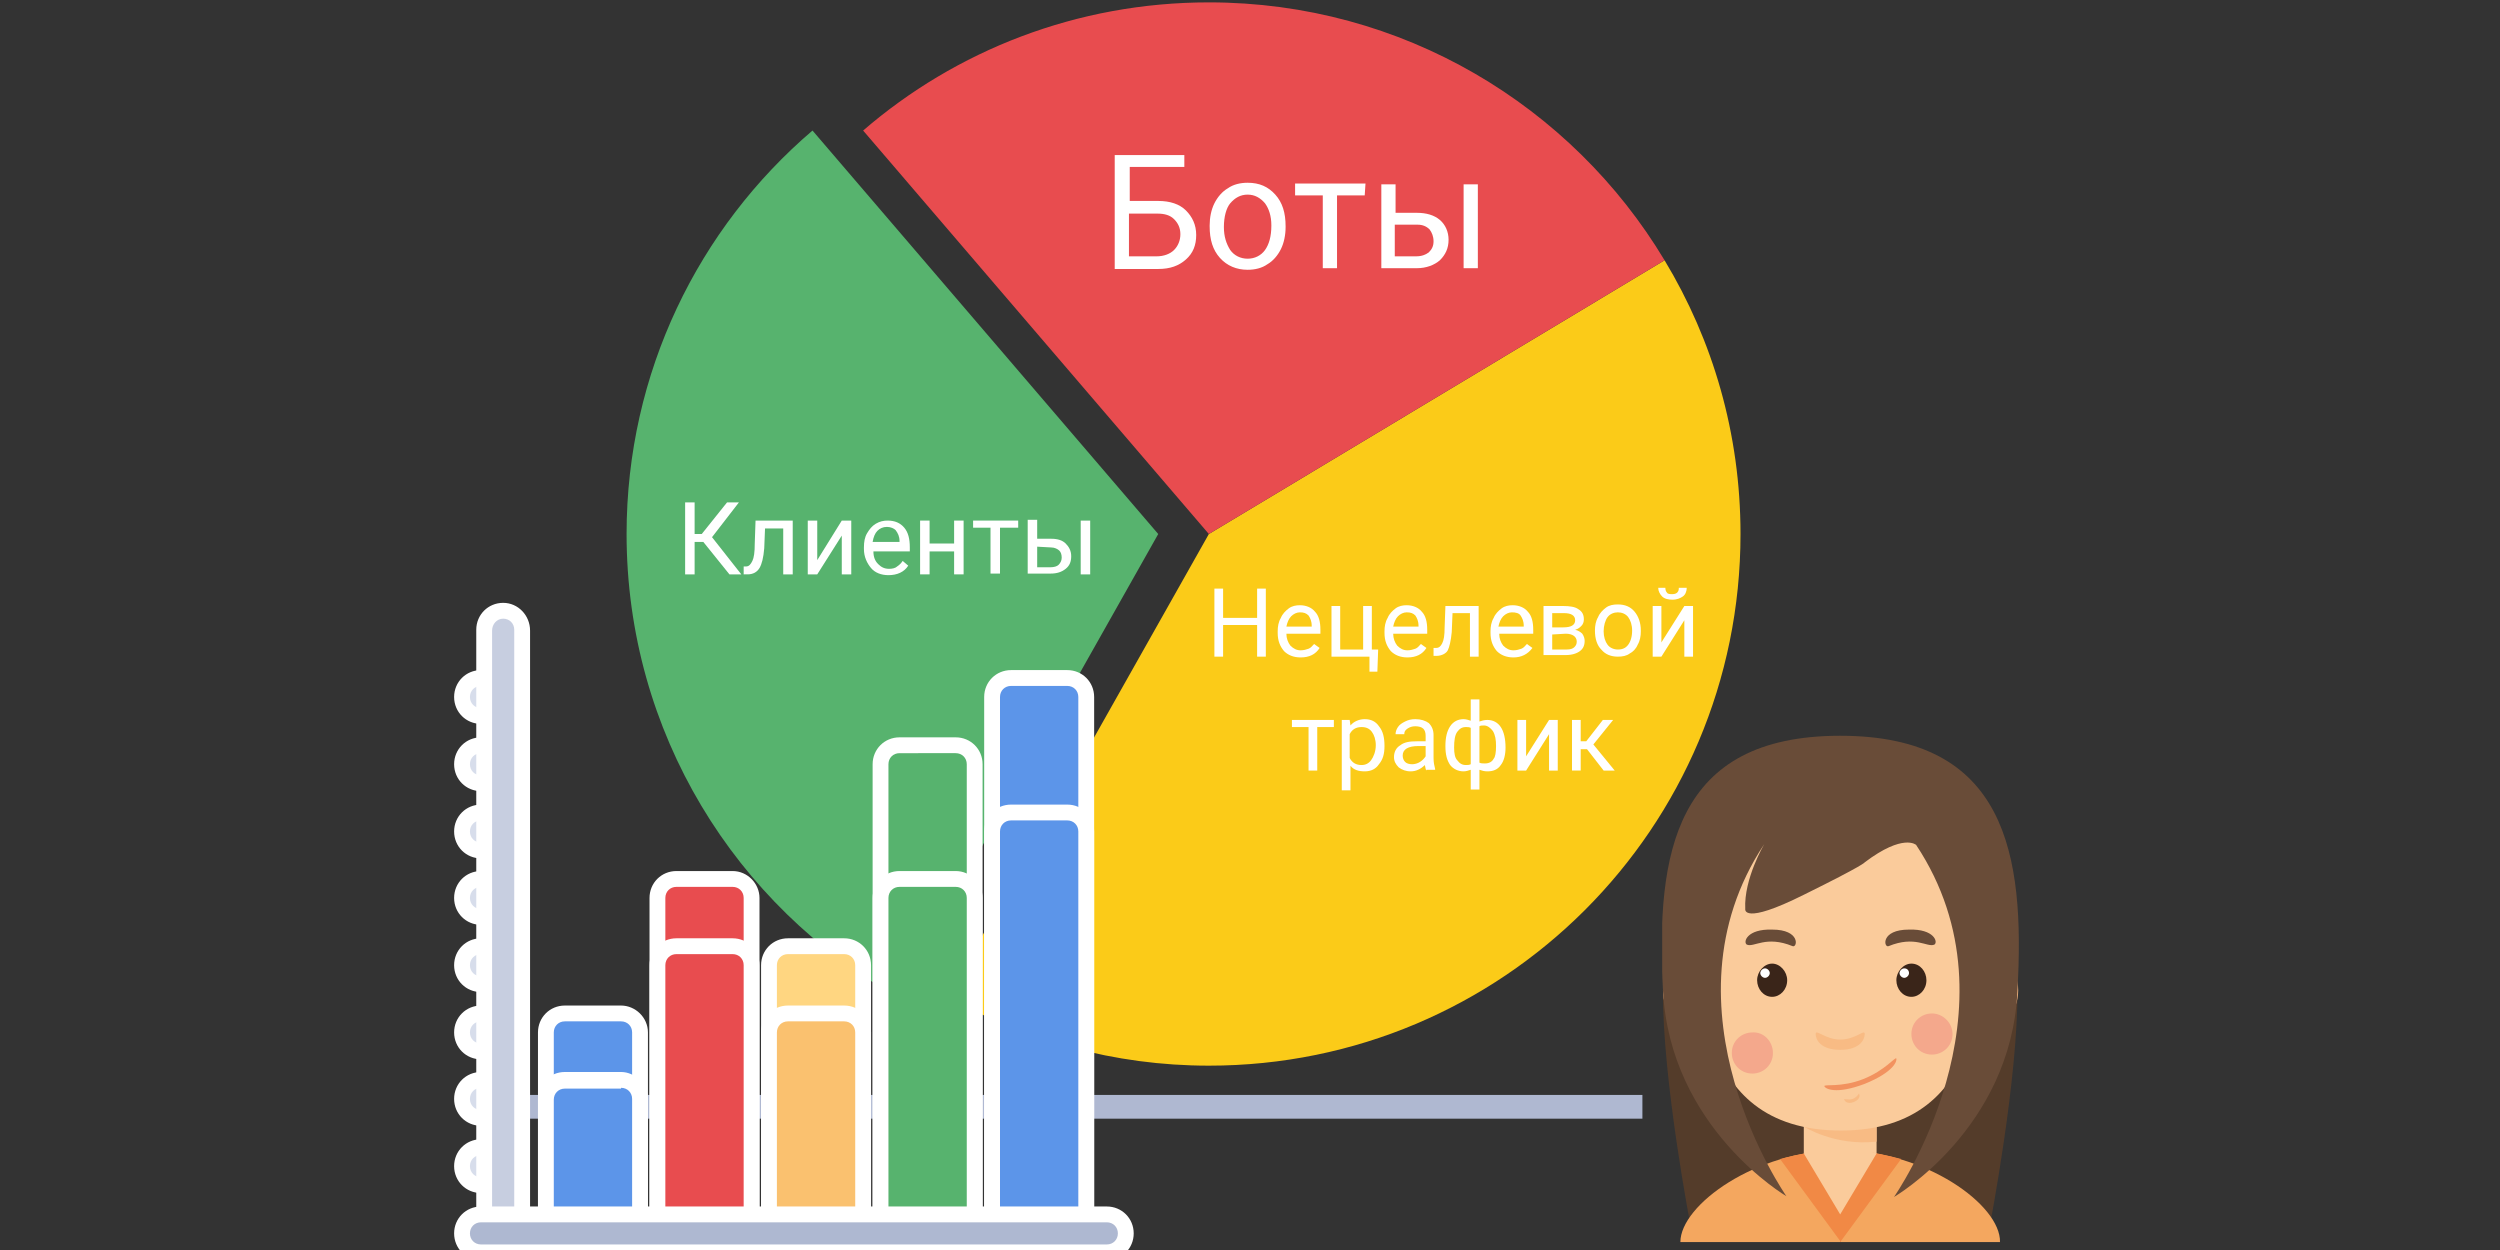 <?xml version="1.0" encoding="utf-8"?>
<!-- Generator: Adobe Illustrator 23.0.0, SVG Export Plug-In . SVG Version: 6.00 Build 0)  -->
<svg version="1.1" id="Слой_1" xmlns="http://www.w3.org/2000/svg" xmlns:xlink="http://www.w3.org/1999/xlink" x="0px" y="0px"
	 viewBox="0 0 316 158" style="enable-background:new 0 0 316 158;" xml:space="preserve">
<rect x="0" y="0" width="316" height="158" fill="#333333" stroke="none"/>
<style type="text/css">
	.st0{fill:#FBCB18;}
	.st1{fill:#57B36E;}
	.st2{fill:#E84C4F;}
	.st3{fill:#FFFFFF;}
	.st4{fill:none;stroke:#AFB8D1;stroke-width:3;stroke-miterlimit:10;}
	.st5{fill:#FFD681;}
	.st6{fill:#FAC16F;}
	.st7{fill:#5C95E9;}
	.st8{fill:#D7DDEB;}
	.st9{fill:#C7CEE0;}
	.st10{fill:#AEB8D1;}
	.st11{fill:#543C2A;}
	.st12{fill:#FACB9B;}
	.st13{fill:#F8BB84;}
	.st14{fill:#3A2519;}
	.st15{fill:#694C38;}
	.st16{fill:#F2925F;}
	.st17{fill:#F4A88C;}
	.st18{fill:#F4A75F;}
	.st19{fill:#F18945;}
	.st20{clip-path:url(#SVGID_2_);fill:#F18945;}
	.st21{clip-path:url(#SVGID_4_);fill:#694C38;}
</style>
<g>
	<g>
		<path class="st0" d="M220,67.5c0-12.7-3.5-24.5-9.6-34.6l-57.6,34.6l-33,58.5c9.8,5.5,21,8.7,33,8.7
			C189.9,134.7,220,104.7,220,67.5z"/>
		<g>
			<path class="st1" d="M79.2,67.5c0,25.1,13.8,47,34.2,58.5l33-58.5l-43.7-51C88.3,28.8,79.2,47.1,79.2,67.5z"/>
			<path class="st2" d="M152.8,0.3c-16.7,0-32,6.1-43.7,16.2l43.7,51l57.6-34.6C198.7,13.4,177.3,0.3,152.8,0.3z"/>
		</g>
	</g>
	<g>
		<path class="st3" d="M149.7,21.1h-6.9v4.3h3.6c1.5,0,2.7,0.4,3.5,1.2c0.8,0.8,1.3,1.8,1.3,3.1c0,1.3-0.4,2.3-1.3,3.1
			s-2,1.2-3.5,1.2h-5.5V19.6h8.8L149.7,21.1L149.7,21.1z M142.7,27v5.4h3.5c0.9,0,1.7-0.3,2.2-0.8s0.8-1.2,0.8-2s-0.3-1.4-0.8-1.9
			s-1.2-0.7-2.1-0.7C146.3,27,142.7,27,142.7,27z"/>
		<path class="st3" d="M152.9,28.5c0-1,0.2-2,0.6-2.8c0.4-0.8,1-1.5,1.7-1.9c0.7-0.5,1.6-0.7,2.5-0.7c1.5,0,2.6,0.5,3.5,1.5
			s1.3,2.3,1.3,4v0.1c0,1-0.2,2-0.6,2.8c-0.4,0.8-1,1.5-1.7,1.9c-0.7,0.5-1.6,0.7-2.5,0.7c-1.4,0-2.6-0.5-3.5-1.5s-1.3-2.3-1.3-4
			V28.5z M154.7,28.7c0,1.2,0.3,2.1,0.8,2.9c0.5,0.7,1.3,1.1,2.2,1.1s1.7-0.4,2.2-1.1s0.8-1.7,0.8-3.1c0-1.2-0.3-2.1-0.8-2.8
			c-0.6-0.7-1.3-1.1-2.2-1.1s-1.6,0.4-2.2,1.1C155,26.3,154.7,27.4,154.7,28.7z"/>
		<path class="st3" d="M172.5,24.7H169v9.2h-1.8v-9.2h-3.5v-1.5h8.9L172.5,24.7L172.5,24.7z"/>
		<path class="st3" d="M176.3,26.9h2.8c1.2,0,2.2,0.3,2.9,0.9s1.1,1.5,1.1,2.5c0,1.1-0.4,1.9-1.1,2.6c-0.7,0.6-1.7,1-2.9,1h-4.5
			V23.3h1.8v3.6H176.3z M176.3,28.4v4h2.7c0.7,0,1.2-0.2,1.6-0.5c0.4-0.4,0.6-0.8,0.6-1.4s-0.2-1.1-0.5-1.5
			c-0.4-0.4-0.9-0.6-1.5-0.6C179.2,28.4,176.3,28.4,176.3,28.4z M186.8,33.9H185V23.3h1.8V33.9z"/>
	</g>
	<g>
		<path class="st3" d="M88.9,68.5h-1.1v4.1h-1.2v-9.1h1.2v4h0.9l3.2-4h1.5L90,67.9l3.7,4.7h-1.5L88.9,68.5z"/>
		<path class="st3" d="M100.2,65.8v6.8H99v-5.8h-2.3l-0.1,2.5c-0.1,1.2-0.3,2-0.6,2.5c-0.3,0.5-0.8,0.8-1.5,0.8H94v-1h0.3
			c0.4,0,0.6-0.3,0.8-0.7s0.3-1.1,0.3-2.2l0.1-2.9C95.5,65.8,100.2,65.8,100.2,65.8z"/>
		<path class="st3" d="M106.4,65.8h1.2v6.8h-1.2v-4.9l-3.1,4.9h-1.2v-6.8h1.2v5L106.4,65.8z"/>
		<path class="st3" d="M112.3,72.7c-0.9,0-1.7-0.3-2.2-0.9s-0.9-1.4-0.9-2.4v-0.2c0-0.7,0.1-1.3,0.4-1.8s0.6-0.9,1.1-1.2
			s1-0.4,1.5-0.4c0.9,0,1.6,0.3,2.1,0.9s0.7,1.4,0.7,2.5v0.5h-4.6c0,0.7,0.2,1.2,0.6,1.6s0.8,0.6,1.4,0.6c0.4,0,0.8-0.1,1-0.3
			c0.3-0.2,0.5-0.4,0.7-0.7l0.7,0.6C114.3,72.3,113.4,72.7,112.3,72.7z M112.1,66.6c-0.5,0-0.9,0.2-1.2,0.5
			c-0.3,0.3-0.5,0.8-0.6,1.4h3.4v-0.1c0-0.6-0.2-1-0.5-1.4C113,66.8,112.6,66.6,112.1,66.6z"/>
		<path class="st3" d="M121.8,72.6h-1.2v-2.9h-3.1v2.9h-1.2v-6.8h1.2v2.9h3.1v-2.9h1.2V72.6z"/>
		<path class="st3" d="M128.7,66.7h-2.3v5.8h-1.2v-5.8H123v-0.9h5.7V66.7z"/>
		<path class="st3" d="M131.1,68.1h1.8c0.8,0,1.4,0.2,1.8,0.6c0.4,0.4,0.7,0.9,0.7,1.6s-0.2,1.2-0.7,1.6s-1.1,0.6-1.9,0.6h-2.9v-6.8
			h1.2L131.1,68.1L131.1,68.1z M131.1,69.1v2.6h1.7c0.4,0,0.8-0.1,1-0.3s0.4-0.5,0.4-0.9s-0.1-0.7-0.3-0.9c-0.2-0.2-0.6-0.4-1-0.4
			L131.1,69.1L131.1,69.1z M137.8,72.6h-1.2v-6.8h1.2V72.6z"/>
	</g>
	<g>
		<path class="st3" d="M160,83h-1.1v-4h-4.3v4h-1.1v-8.6h1.1v3.7h4.3v-3.7h1.1V83z"/>
		<path class="st3" d="M164.4,83.1c-0.9,0-1.6-0.3-2.1-0.8c-0.5-0.6-0.8-1.3-0.8-2.3v-0.2c0-0.6,0.1-1.2,0.4-1.7
			c0.2-0.5,0.6-0.9,1-1.2c0.4-0.3,0.9-0.4,1.4-0.4c0.8,0,1.5,0.3,1.9,0.8c0.5,0.5,0.7,1.3,0.7,2.3v0.5h-4.3c0,0.6,0.2,1.1,0.5,1.5
			c0.4,0.4,0.8,0.6,1.3,0.6c0.4,0,0.7-0.1,1-0.2s0.5-0.4,0.7-0.6l0.7,0.5C166.3,82.7,165.5,83.1,164.4,83.1z M164.3,77.4
			c-0.4,0-0.8,0.2-1.1,0.5s-0.5,0.8-0.6,1.3h3.2v-0.1c0-0.6-0.2-1-0.4-1.3C165.1,77.5,164.8,77.4,164.3,77.4z"/>
		<path class="st3" d="M168.3,76.6h1.1v5.5h2.9v-5.5h1.1v5.5h0.8l-0.1,2.8h-1V83h-4.8V76.6z"/>
		<path class="st3" d="M177.9,83.1c-0.9,0-1.6-0.3-2.1-0.8c-0.5-0.6-0.8-1.3-0.8-2.3v-0.2c0-0.6,0.1-1.2,0.4-1.7
			c0.2-0.5,0.6-0.9,1-1.2c0.4-0.3,0.9-0.4,1.4-0.4c0.8,0,1.5,0.3,1.9,0.8c0.5,0.5,0.7,1.3,0.7,2.3v0.5h-4.3c0,0.6,0.2,1.1,0.5,1.5
			c0.4,0.4,0.8,0.6,1.3,0.6c0.4,0,0.7-0.1,1-0.2s0.5-0.4,0.7-0.6l0.7,0.5C179.8,82.7,179,83.1,177.9,83.1z M177.8,77.4
			c-0.4,0-0.8,0.2-1.1,0.5s-0.5,0.8-0.6,1.3h3.2v-0.1c0-0.6-0.2-1-0.4-1.3C178.6,77.5,178.3,77.4,177.8,77.4z"/>
		<path class="st3" d="M186.9,76.6V83h-1.1v-5.5h-2.2l-0.1,2.4c-0.1,1.1-0.3,1.9-0.5,2.3s-0.8,0.7-1.4,0.7h-0.4v-1h0.3
			c0.4,0,0.6-0.2,0.8-0.6s0.3-1,0.3-2l0.1-2.7C182.7,76.6,186.9,76.6,186.9,76.6z"/>
		<path class="st3" d="M191.3,83.1c-0.9,0-1.6-0.3-2.1-0.8c-0.5-0.6-0.8-1.3-0.8-2.3v-0.2c0-0.6,0.1-1.2,0.4-1.7
			c0.2-0.5,0.6-0.9,1-1.2c0.4-0.3,0.9-0.4,1.4-0.4c0.8,0,1.5,0.3,1.9,0.8c0.5,0.5,0.7,1.3,0.7,2.3v0.5h-4.3c0,0.6,0.2,1.1,0.5,1.5
			c0.4,0.4,0.8,0.6,1.3,0.6c0.4,0,0.7-0.1,1-0.2s0.5-0.4,0.7-0.6l0.7,0.5C193.1,82.7,192.3,83.1,191.3,83.1z M191.1,77.4
			c-0.4,0-0.8,0.2-1.1,0.5s-0.5,0.8-0.6,1.3h3.2v-0.1c0-0.6-0.2-1-0.4-1.3S191.6,77.4,191.1,77.4z"/>
		<path class="st3" d="M195.1,83v-6.4h2.5c0.8,0,1.5,0.1,1.9,0.4c0.5,0.3,0.7,0.7,0.7,1.3c0,0.3-0.1,0.6-0.3,0.8
			c-0.2,0.2-0.4,0.4-0.8,0.5c0.4,0.1,0.7,0.3,0.9,0.5c0.2,0.3,0.3,0.6,0.3,0.9c0,0.6-0.2,1-0.6,1.3c-0.4,0.3-1,0.5-1.8,0.5h-2.8
			L195.1,83L195.1,83z M196.2,79.3h1.4c1,0,1.5-0.3,1.5-0.9s-0.5-0.9-1.4-0.9h-1.5V79.3z M196.2,80.2v1.9h1.8c0.5,0,0.8-0.1,1-0.3
			s0.3-0.4,0.3-0.7c0-0.6-0.5-1-1.4-1L196.2,80.2L196.2,80.2z"/>
		<path class="st3" d="M201.6,79.7c0-0.6,0.1-1.2,0.4-1.7c0.2-0.5,0.6-0.9,1-1.2c0.4-0.3,0.9-0.4,1.5-0.4c0.9,0,1.6,0.3,2.1,0.9
			s0.8,1.4,0.8,2.4v0.1c0,0.6-0.1,1.2-0.4,1.7c-0.2,0.5-0.6,0.9-1,1.1c-0.4,0.3-0.9,0.4-1.5,0.4c-0.9,0-1.6-0.3-2.1-0.9
			C201.9,81.6,201.6,80.8,201.6,79.7L201.6,79.7z M202.7,79.8c0,0.7,0.2,1.3,0.5,1.7s0.8,0.6,1.3,0.6c0.6,0,1-0.2,1.3-0.6
			s0.5-1,0.5-1.8c0-0.7-0.2-1.3-0.5-1.7c-0.3-0.4-0.8-0.6-1.3-0.6s-1,0.2-1.3,0.6S202.7,79.1,202.7,79.8z"/>
		<path class="st3" d="M212.9,76.6h1.1V83h-1.1v-4.6L210,83h-1.1v-6.4h1.1v4.6L212.9,76.6z M213.2,74.3c0,0.5-0.2,0.9-0.5,1.1
			s-0.7,0.4-1.3,0.4c-0.5,0-1-0.1-1.3-0.4s-0.5-0.7-0.5-1.1h0.9c0,0.3,0.1,0.5,0.2,0.6c0.1,0.2,0.4,0.2,0.7,0.2s0.5-0.1,0.6-0.2
			c0.2-0.2,0.2-0.4,0.2-0.6H213.2z"/>
		<path class="st3" d="M168.6,91.9h-2.1v5.5h-1.1v-5.5h-2.1V91h5.3L168.6,91.9L168.6,91.9z"/>
		<path class="st3" d="M175,94.3c0,1-0.2,1.7-0.7,2.3c-0.4,0.6-1,0.9-1.8,0.9s-1.4-0.2-1.8-0.7v3.1h-1.1V91h1l0.1,0.7
			c0.4-0.5,1.1-0.8,1.8-0.8c0.8,0,1.4,0.3,1.8,0.9C174.8,92.4,175,93.2,175,94.3L175,94.3z M173.9,94.2c0-0.7-0.2-1.3-0.5-1.7
			c-0.3-0.4-0.7-0.6-1.3-0.6c-0.7,0-1.2,0.3-1.5,0.9v3c0.3,0.6,0.8,0.9,1.5,0.9c0.5,0,0.9-0.2,1.2-0.6S173.9,95,173.9,94.2z"/>
		<path class="st3" d="M180.3,97.4c-0.1-0.1-0.1-0.3-0.2-0.7c-0.5,0.5-1.1,0.8-1.8,0.8c-0.6,0-1.1-0.2-1.5-0.5
			c-0.4-0.4-0.6-0.8-0.6-1.3c0-0.7,0.3-1.2,0.8-1.5c0.5-0.4,1.2-0.5,2.1-0.5h1.1V93c0-0.4-0.1-0.7-0.3-0.9c-0.2-0.2-0.6-0.3-1-0.3
			s-0.7,0.1-1,0.3c-0.3,0.2-0.4,0.4-0.4,0.7h-1.1c0-0.3,0.1-0.6,0.3-0.9s0.5-0.5,0.9-0.7s0.8-0.3,1.3-0.3c0.7,0,1.3,0.2,1.7,0.5
			c0.4,0.4,0.6,0.9,0.6,1.5v2.9c0,0.6,0.1,1,0.2,1.4v0.1h-1.1V97.4z M178.5,96.6c0.3,0,0.7-0.1,1-0.3s0.5-0.4,0.7-0.7v-1.3h-0.9
			c-1.3,0-2,0.4-2,1.2c0,0.3,0.1,0.6,0.3,0.8S178.1,96.6,178.5,96.6z"/>
		<path class="st3" d="M182.7,94.3c0-1.1,0.2-1.9,0.6-2.5s1-0.9,1.7-0.9c0.3,0,0.6,0.1,0.9,0.2v-2.7h1.1v2.8c0.3-0.1,0.6-0.2,1-0.2
			c0.7,0,1.3,0.3,1.7,0.9s0.6,1.5,0.6,2.6c0,0.9-0.2,1.7-0.6,2.2c-0.4,0.6-1,0.8-1.7,0.8c-0.4,0-0.7-0.1-1-0.2v2.5h-1.1v-2.5
			c-0.3,0.1-0.6,0.2-0.9,0.2c-0.7,0-1.3-0.3-1.7-0.8C182.9,96.1,182.7,95.4,182.7,94.3L182.7,94.3z M183.8,94.5
			c0,0.7,0.1,1.3,0.4,1.6c0.3,0.4,0.6,0.6,1.1,0.6c0.2,0,0.4,0,0.6-0.1V92c-0.2-0.1-0.4-0.1-0.6-0.1c-0.5,0-0.8,0.2-1.1,0.6
			S183.8,93.6,183.8,94.5z M189.1,94.3c0-0.8-0.1-1.4-0.4-1.9c-0.3-0.4-0.7-0.7-1.1-0.7c-0.2,0-0.5,0-0.6,0.1v4.6
			c0.2,0.1,0.4,0.1,0.7,0.1c0.5,0,0.9-0.2,1.1-0.6C189,95.7,189.1,95.1,189.1,94.3z"/>
		<path class="st3" d="M195.8,91h1.1v6.4h-1.1v-4.6l-2.9,4.6h-1.1V91h1.1v4.6L195.8,91z"/>
		<path class="st3" d="M200.6,94.7h-0.8v2.7h-1.1V91h1.1v2.7h0.7l2.1-2.7h1.3l-2.5,3.1l2.7,3.3h-1.4L200.6,94.7z"/>
	</g>
	<line class="st4" x1="61.1" y1="139.9" x2="207.6" y2="139.9"/>
	<g>
		<g>
			<path class="st5" d="M99.6,156.9c-1.3,0-2.4-1.1-2.4-2.4V122c0-1.3,1.1-2.4,2.4-2.4h7.1c1.3,0,2.4,1.1,2.4,2.4v32.5
				c0,1.3-1.1,2.4-2.4,2.4H99.6z"/>
			<path class="st3" d="M106.7,120.6c0.8,0,1.4,0.6,1.4,1.4v32.5c0,0.8-0.6,1.4-1.4,1.4h-7.1c-0.8,0-1.4-0.6-1.4-1.4V122
				c0-0.8,0.6-1.4,1.4-1.4H106.7 M106.7,118.6h-7.1c-1.9,0-3.4,1.5-3.4,3.4v32.5c0,1.9,1.5,3.4,3.4,3.4h7.1c1.9,0,3.4-1.5,3.4-3.4
				V122C110.1,120.1,108.6,118.6,106.7,118.6L106.7,118.6z"/>
		</g>
		<g>
			<path class="st6" d="M99.6,156.9c-1.3,0-2.4-1.1-2.4-2.4v-24c0-1.3,1.1-2.4,2.4-2.4h7.1c1.3,0,2.4,1.1,2.4,2.4v24
				c0,1.3-1.1,2.4-2.4,2.4H99.6z"/>
			<path class="st3" d="M106.7,129.1c0.8,0,1.4,0.6,1.4,1.4v24c0,0.8-0.6,1.4-1.4,1.4h-7.1c-0.8,0-1.4-0.6-1.4-1.4v-24
				c0-0.8,0.6-1.4,1.4-1.4H106.7 M106.7,127.1h-7.1c-1.9,0-3.4,1.5-3.4,3.4v24c0,1.9,1.5,3.4,3.4,3.4h7.1c1.9,0,3.4-1.5,3.4-3.4v-24
				C110.1,128.6,108.6,127.1,106.7,127.1L106.7,127.1z"/>
		</g>
		<g>
			<path class="st1" d="M113.8,156.9c-1.3,0-2.4-1.1-2.4-2.4V96.6c0-1.3,1.1-2.4,2.4-2.4h7.1c1.3,0,2.4,1.1,2.4,2.4v57.9
				c0,1.3-1.1,2.4-2.4,2.4H113.8z"/>
			<path class="st3" d="M120.8,95.2c0.8,0,1.4,0.6,1.4,1.4v57.9c0,0.8-0.6,1.4-1.4,1.4h-7.1c-0.8,0-1.4-0.6-1.4-1.4V96.6
				c0-0.8,0.6-1.4,1.4-1.4H120.8 M120.8,93.2h-7.1c-1.9,0-3.4,1.5-3.4,3.4v57.9c0,1.9,1.5,3.4,3.4,3.4h7.1c1.9,0,3.4-1.5,3.4-3.4
				V96.6C124.2,94.7,122.7,93.2,120.8,93.2L120.8,93.2z"/>
		</g>
		<g>
			<path class="st1" d="M113.8,156.9c-1.3,0-2.4-1.1-2.4-2.4v-41c0-1.3,1.1-2.4,2.4-2.4h7.1c1.3,0,2.4,1.1,2.4,2.4v41
				c0,1.3-1.1,2.4-2.4,2.4H113.8z"/>
			<path class="st3" d="M120.8,112.1c0.8,0,1.4,0.6,1.4,1.4v41c0,0.8-0.6,1.4-1.4,1.4h-7.1c-0.8,0-1.4-0.6-1.4-1.4v-41
				c0-0.8,0.6-1.4,1.4-1.4H120.8 M120.8,110.1h-7.1c-1.9,0-3.4,1.5-3.4,3.4v41c0,1.9,1.5,3.4,3.4,3.4h7.1c1.9,0,3.4-1.5,3.4-3.4v-41
				C124.2,111.7,122.7,110.1,120.8,110.1L120.8,110.1z"/>
		</g>
		<g>
			<path class="st7" d="M71.4,156.9c-1.3,0-2.4-1.1-2.4-2.4v-24c0-1.3,1.1-2.4,2.4-2.4h7.1c1.3,0,2.4,1.1,2.4,2.4v24
				c0,1.3-1.1,2.4-2.4,2.4H71.4z"/>
			<path class="st3" d="M78.5,129.1c0.8,0,1.4,0.6,1.4,1.4v24c0,0.8-0.6,1.4-1.4,1.4h-7.1c-0.8,0-1.4-0.6-1.4-1.4v-24
				c0-0.8,0.6-1.4,1.4-1.4H78.5 M78.5,127.1h-7.1c-1.9,0-3.4,1.5-3.4,3.4v24c0,1.9,1.5,3.4,3.4,3.4h7.1c1.9,0,3.4-1.5,3.4-3.4v-24
				C81.9,128.6,80.3,127.1,78.5,127.1L78.5,127.1z"/>
		</g>
		<g>
			<path class="st7" d="M127.9,156.9c-1.3,0-2.4-1.1-2.4-2.4V88.1c0-1.3,1.1-2.4,2.4-2.4h7.1c1.3,0,2.4,1.1,2.4,2.4v66.4
				c0,1.3-1.1,2.4-2.4,2.4H127.9z"/>
			<path class="st3" d="M134.9,86.7c0.8,0,1.4,0.6,1.4,1.4v66.4c0,0.8-0.6,1.4-1.4,1.4h-7.1c-0.8,0-1.4-0.6-1.4-1.4V88.1
				c0-0.8,0.6-1.4,1.4-1.4H134.9 M134.9,84.7h-7.1c-1.9,0-3.4,1.5-3.4,3.4v66.4c0,1.9,1.5,3.4,3.4,3.4h7.1c1.9,0,3.4-1.5,3.4-3.4
				V88.1C138.3,86.2,136.8,84.7,134.9,84.7L134.9,84.7z"/>
		</g>
		<g>
			<path class="st7" d="M127.9,156.9c-1.3,0-2.4-1.1-2.4-2.4v-49.4c0-1.3,1.1-2.4,2.4-2.4h7.1c1.3,0,2.4,1.1,2.4,2.4v49.4
				c0,1.3-1.1,2.4-2.4,2.4H127.9z"/>
			<path class="st3" d="M134.9,103.7c0.8,0,1.4,0.6,1.4,1.4v49.4c0,0.8-0.6,1.4-1.4,1.4h-7.1c-0.8,0-1.4-0.6-1.4-1.4v-49.4
				c0-0.8,0.6-1.4,1.4-1.4H134.9 M134.9,101.7h-7.1c-1.9,0-3.4,1.5-3.4,3.4v49.4c0,1.9,1.5,3.4,3.4,3.4h7.1c1.9,0,3.4-1.5,3.4-3.4
				v-49.4C138.3,103.2,136.8,101.7,134.9,101.7L134.9,101.7z"/>
		</g>
		<g>
			<path class="st2" d="M85.5,156.9c-1.3,0-2.4-1.1-2.4-2.4v-41c0-1.3,1.1-2.4,2.4-2.4h7.1c1.3,0,2.4,1.1,2.4,2.4v41
				c0,1.3-1.1,2.4-2.4,2.4H85.5z"/>
			<path class="st3" d="M92.6,112.1c0.8,0,1.4,0.6,1.4,1.4v41c0,0.8-0.6,1.4-1.4,1.4h-7.1c-0.8,0-1.4-0.6-1.4-1.4v-41
				c0-0.8,0.6-1.4,1.4-1.4H92.6 M92.6,110.1h-7.1c-1.9,0-3.4,1.5-3.4,3.4v41c0,1.9,1.5,3.4,3.4,3.4h7.1c1.9,0,3.4-1.5,3.4-3.4v-41
				C96,111.7,94.5,110.1,92.6,110.1L92.6,110.1z"/>
		</g>
		<g>
			<path class="st2" d="M85.5,156.9c-1.3,0-2.4-1.1-2.4-2.4V122c0-1.3,1.1-2.4,2.4-2.4h7.1c1.3,0,2.4,1.1,2.4,2.4v32.5
				c0,1.3-1.1,2.4-2.4,2.4H85.5z"/>
			<path class="st3" d="M92.6,120.6c0.8,0,1.4,0.6,1.4,1.4v32.5c0,0.8-0.6,1.4-1.4,1.4h-7.1c-0.8,0-1.4-0.6-1.4-1.4V122
				c0-0.8,0.6-1.4,1.4-1.4H92.6 M92.6,118.6h-7.1c-1.9,0-3.4,1.5-3.4,3.4v32.5c0,1.9,1.5,3.4,3.4,3.4h7.1c1.9,0,3.4-1.5,3.4-3.4V122
				C96,120.1,94.5,118.6,92.6,118.6L92.6,118.6z"/>
		</g>
		<g>
			<path class="st7" d="M71.4,156.9c-1.3,0-2.4-1.1-2.4-2.4V139c0-1.3,1.1-2.4,2.4-2.4h7.1c1.3,0,2.4,1.1,2.4,2.4v15.5
				c0,1.3-1.1,2.4-2.4,2.4H71.4z"/>
			<path class="st3" d="M78.5,137.5c0.8,0,1.4,0.6,1.4,1.4v15.5c0,0.8-0.6,1.4-1.4,1.4h-7.1c-0.8,0-1.4-0.6-1.4-1.4V139
				c0-0.8,0.6-1.4,1.4-1.4h7.1 M78.5,135.5h-7.1c-1.9,0-3.4,1.5-3.4,3.4v15.5c0,1.9,1.5,3.4,3.4,3.4h7.1c1.9,0,3.4-1.5,3.4-3.4V139
				C81.9,137.1,80.3,135.5,78.5,135.5L78.5,135.5z"/>
		</g>
		<g>
			<g>
				<path class="st8" d="M60.8,149.8c-1.3,0-2.4-1.1-2.4-2.4s1.1-2.4,2.4-2.4h3.8v4.8L60.8,149.8L60.8,149.8z"/>
				<path class="st3" d="M63.6,146v2.8h-2.8c-0.8,0-1.4-0.6-1.4-1.4c0-0.8,0.6-1.4,1.4-1.4L63.6,146 M65.6,144h-2h-2.8
					c-1.9,0-3.4,1.5-3.4,3.4s1.5,3.4,3.4,3.4h2.8h2v-2V146V144L65.6,144z"/>
			</g>
			<g>
				<path class="st8" d="M60.8,141.4c-1.3,0-2.4-1.1-2.4-2.4s1.1-2.4,2.4-2.4h3.8v4.8L60.8,141.4L60.8,141.4z"/>
				<path class="st3" d="M63.6,137.5v2.8h-2.8c-0.8,0-1.4-0.6-1.4-1.4s0.6-1.4,1.4-1.4L63.6,137.5 M65.6,135.5h-2h-2.8
					c-1.9,0-3.4,1.5-3.4,3.4s1.5,3.4,3.4,3.4h2.8h2v-2v-2.8V135.5L65.6,135.5z"/>
			</g>
			<g>
				<path class="st8" d="M60.8,132.9c-1.3,0-2.4-1.1-2.4-2.4s1.1-2.4,2.4-2.4h3.8v4.8L60.8,132.9L60.8,132.9z"/>
				<path class="st3" d="M63.6,129.1v2.8h-2.8c-0.8,0-1.4-0.6-1.4-1.4c0-0.8,0.6-1.4,1.4-1.4L63.6,129.1 M65.6,127.1h-2h-2.8
					c-1.9,0-3.4,1.5-3.4,3.4s1.5,3.4,3.4,3.4h2.8h2v-2v-2.8V127.1L65.6,127.1z"/>
			</g>
			<g>
				<path class="st8" d="M60.8,124.4c-1.3,0-2.4-1.1-2.4-2.4s1.1-2.4,2.4-2.4h3.8v4.8H60.8z"/>
				<path class="st3" d="M63.6,120.6v2.8h-2.8c-0.8,0-1.4-0.6-1.4-1.4s0.6-1.4,1.4-1.4H63.6 M65.6,118.6h-2h-2.8
					c-1.9,0-3.4,1.5-3.4,3.4s1.5,3.4,3.4,3.4h2.8h2v-2v-2.8V118.6L65.6,118.6z"/>
			</g>
			<g>
				<path class="st8" d="M60.8,116c-1.3,0-2.4-1.1-2.4-2.4s1.1-2.4,2.4-2.4h3.8v4.8H60.8z"/>
				<path class="st3" d="M63.6,112.1v2.8h-2.8c-0.8,0-1.4-0.6-1.4-1.4s0.6-1.4,1.4-1.4H63.6 M65.6,110.1h-2h-2.8
					c-1.9,0-3.4,1.5-3.4,3.4s1.5,3.4,3.4,3.4h2.8h2v-2v-2.8V110.1L65.6,110.1z"/>
			</g>
			<g>
				<path class="st8" d="M60.8,107.5c-1.3,0-2.4-1.1-2.4-2.4s1.1-2.4,2.4-2.4h3.8v4.8H60.8z"/>
				<path class="st3" d="M63.6,103.7v2.8h-2.8c-0.8,0-1.4-0.6-1.4-1.4s0.6-1.4,1.4-1.4H63.6 M65.6,101.7h-2h-2.8
					c-1.9,0-3.4,1.5-3.4,3.4s1.5,3.4,3.4,3.4h2.8h2v-2v-2.8V101.7L65.6,101.7z"/>
			</g>
			<g>
				<path class="st8" d="M60.8,99c-1.3,0-2.4-1.1-2.4-2.4s1.1-2.4,2.4-2.4h3.8V99H60.8z"/>
				<path class="st3" d="M63.6,95.2V98h-2.8c-0.8,0-1.4-0.6-1.4-1.4s0.6-1.4,1.4-1.4H63.6 M65.6,93.2h-2h-2.8
					c-1.9,0-3.4,1.5-3.4,3.4s1.5,3.4,3.4,3.4h2.8h2v-2v-2.8V93.2L65.6,93.2z"/>
			</g>
			<g>
				<path class="st8" d="M60.8,90.5c-1.3,0-2.4-1.1-2.4-2.4s1.1-2.4,2.4-2.4h3.8v4.8H60.8z"/>
				<path class="st3" d="M63.6,86.7v2.8h-2.8c-0.8,0-1.4-0.6-1.4-1.4s0.6-1.4,1.4-1.4H63.6 M65.6,84.7h-2h-2.8
					c-1.9,0-3.4,1.5-3.4,3.4s1.5,3.4,3.4,3.4h2.8h2v-2v-2.8V84.7L65.6,84.7z"/>
			</g>
		</g>
		<g>
			<path class="st9" d="M63.6,156.9c-1.3,0-2.4-1.1-2.4-2.4V79.7c0-1.3,1.1-2.4,2.4-2.4s2.4,1.1,2.4,2.4v74.8
				C66,155.8,65,156.9,63.6,156.9z"/>
			<path class="st3" d="M63.6,78.2c0.8,0,1.4,0.6,1.4,1.4v74.8c0,0.8-0.6,1.4-1.4,1.4s-1.4-0.6-1.4-1.4V79.7
				C62.2,78.9,62.8,78.2,63.6,78.2 M63.6,76.2c-1.9,0-3.4,1.5-3.4,3.4v74.8c0,1.9,1.5,3.4,3.4,3.4s3.4-1.5,3.4-3.4V79.7
				C67,77.8,65.5,76.2,63.6,76.2L63.6,76.2z"/>
		</g>
		<g>
			<path class="st10" d="M60.8,158.3c-1.3,0-2.4-1.1-2.4-2.4s1.1-2.4,2.4-2.4h79.1c1.3,0,2.4,1.1,2.4,2.4s-1.1,2.4-2.4,2.4H60.8z"/>
			<path class="st3" d="M139.9,154.5c0.8,0,1.4,0.6,1.4,1.4c0,0.8-0.6,1.4-1.4,1.4H60.8c-0.8,0-1.4-0.6-1.4-1.4
				c0-0.8,0.6-1.4,1.4-1.4H139.9 M139.9,152.5H60.8c-1.9,0-3.4,1.5-3.4,3.4s1.5,3.4,3.4,3.4h79.1c1.9,0,3.4-1.5,3.4-3.4
				S141.8,152.5,139.9,152.5L139.9,152.5z"/>
		</g>
	</g>
	<g>
		<path class="st11" d="M232.6,113.8V155h18.9c0,0,3.6-18.6,3.5-29.9C255,113.9,232.6,113.8,232.6,113.8L232.6,113.8z"/>
		<path class="st11" d="M232.6,113.8V155h-18.9c0,0-3.6-18.6-3.5-29.9C210.3,113.9,232.6,113.8,232.6,113.8L232.6,113.8z"/>
		<rect x="228" y="141.2" class="st12" width="9.2" height="10.3"/>
		<path class="st13" d="M228,142.4c0,0,3.9,2.5,9.2,1.9v-3.1H228V142.4z"/>
		<path class="st13" d="M219.2,125.2c0,2.8-2,5.1-4.5,5.1s-4.5-2.3-4.5-5.1c0-2.8,2-5.1,4.5-5.1C217.2,120,219.2,122.3,219.2,125.2
			L219.2,125.2z"/>
		<path class="st13" d="M255.1,125.2c0,2.8-2,5.1-4.5,5.1s-4.5-2.3-4.5-5.1c0-2.8,2-5.1,4.5-5.1C253.1,120,255.1,122.3,255.1,125.2
			L255.1,125.2z"/>
		<path class="st12" d="M250.6,115.4c0-7.6-5.5-13.1-17.9-13.1s-17.9,5.5-17.9,13.1s-1.3,27.5,17.9,27.5
			C251.8,142.9,250.6,122.9,250.6,115.4L250.6,115.4z"/>
		<path class="st14" d="M225.9,123.9c0,1.2-0.9,2.1-1.9,2.1c-1.1,0-1.9-1-1.9-2.1s0.9-2.1,1.9-2.1S225.9,122.8,225.9,123.9
			L225.9,123.9z"/>
		<path class="st3" d="M223.7,123c0,0.3-0.3,0.6-0.6,0.6s-0.6-0.3-0.6-0.6c0-0.3,0.3-0.6,0.6-0.6S223.7,122.7,223.7,123L223.7,123z"
			/>
		<path class="st15" d="M220.8,119.4c0.9,0.4,2.4-1.2,5.8,0.2c0.6,0.2,1-2.1-2.6-2.1C220.8,117.4,220.3,119.1,220.8,119.4
			L220.8,119.4z"/>
		<path class="st14" d="M243.5,123.9c0,1.2-0.9,2.1-1.9,2.1c-1.1,0-1.9-1-1.9-2.1s0.9-2.1,1.9-2.1
			C242.7,121.8,243.5,122.8,243.5,123.9L243.5,123.9z"/>
		<path class="st3" d="M241.3,123c0,0.3-0.3,0.6-0.6,0.6s-0.6-0.3-0.6-0.6c0-0.3,0.3-0.6,0.6-0.6C241.1,122.4,241.3,122.7,241.3,123
			L241.3,123z"/>
		<path class="st15" d="M244.5,119.4c-0.9,0.4-2.4-1.2-5.8,0.2c-0.6,0.2-1-2.1,2.6-2.1C244.5,117.4,245,119.1,244.5,119.4
			L244.5,119.4z"/>
		<path class="st13" d="M232.6,131.4c-1.9,0-3.1-1.4-3.1-0.7s0.6,2,3.1,2s3.1-1.3,3.1-2C235.7,130,234.6,131.4,232.6,131.4
			L232.6,131.4z"/>
		<path class="st13" d="M234.2,138.9c-0.6,0.2-1.2-0.1-1.1,0.1c0.1,0.2,0.4,0.6,1.2,0.3s0.8-0.8,0.7-1
			C235,138,234.9,138.6,234.2,138.9L234.2,138.9z"/>
		<path class="st16" d="M235.5,136.4c-2.8,1.1-5,0.6-4.9,0.9c0.1,0.3,1.4,1.1,5.1-0.3c3.7-1.5,4.1-2.9,4-3.2
			C239.6,133.5,238.3,135.3,235.5,136.4L235.5,136.4z"/>
		<path class="st17" d="M224.1,133.1c0,1.5-1.2,2.6-2.6,2.6c-1.5,0-2.6-1.2-2.6-2.6c0-1.5,1.2-2.6,2.6-2.6
			C222.9,130.4,224.1,131.6,224.1,133.1L224.1,133.1z"/>
		<path class="st17" d="M246.8,130.7c0,1.5-1.2,2.6-2.6,2.6c-1.5,0-2.6-1.2-2.6-2.6c0-1.5,1.2-2.6,2.6-2.6
			C245.6,128.1,246.8,129.3,246.8,130.7L246.8,130.7z"/>
		<path class="st18" d="M232.6,145.4V157h-20.2C212.4,152.3,222,145.4,232.6,145.4L232.6,145.4z"/>
		<path class="st18" d="M232.6,145.4V157h20.2C252.9,152.3,243.3,145.4,232.6,145.4L232.6,145.4z"/>
		<path class="st19" d="M228.8,145.7c-0.1,0-0.1,0-0.2,0c-1.2,0.2-2.5,0.5-3.6,0.8l7.7,10.5v-5.8l-3.5-5.6
			C229.1,145.6,228.9,145.6,228.8,145.7L228.8,145.7z"/>
		<g>
			<g>
				<g>
					<defs>
						<rect id="SVGID_1_" x="210.1" y="93" width="45.5" height="64.3"/>
					</defs>
					<clipPath id="SVGID_2_">
						<use xlink:href="#SVGID_1_"  style="overflow:visible;"/>
					</clipPath>
					<path class="st20" d="M236.5,145.7c0.1,0,0.1,0,0.2,0c1.2,0.2,2.5,0.5,3.6,0.8l-7.7,10.5v-5.8l3.5-5.6
						C236.2,145.6,236.4,145.6,236.5,145.7L236.5,145.7z"/>
				</g>
			</g>
			<g>
				<g>
					<defs>
						<rect id="SVGID_3_" x="210.1" y="93" width="45.5" height="64.3"/>
					</defs>
					<clipPath id="SVGID_4_">
						<use xlink:href="#SVGID_3_"  style="overflow:visible;"/>
					</clipPath>
					<path class="st21" d="M232.6,93c-20.9,0-23.3,14.8-22.4,32.2c0.9,17.4,15.6,26,15.6,26s-16.6-23.7-2.8-44.5
						c0,0-2.6,4.4-2.4,8.2c0,0-0.4,2.1,7.4-1.8c7.7-3.8,7.7-4.1,7.7-4.1c4.9-3.7,6.5-2.2,6.5-2.2c13.8,20.8-2.8,44.5-2.8,44.5
						s14.8-8.6,15.6-26C256,107.8,253.5,93,232.6,93L232.6,93z"/>
				</g>
			</g>
		</g>
		<path class="st12" d="M228,145.8l4.6,7.7l4.6-7.7C237.3,145.8,232.5,144,228,145.8L228,145.8z"/>
	</g>
</g>
</svg>
